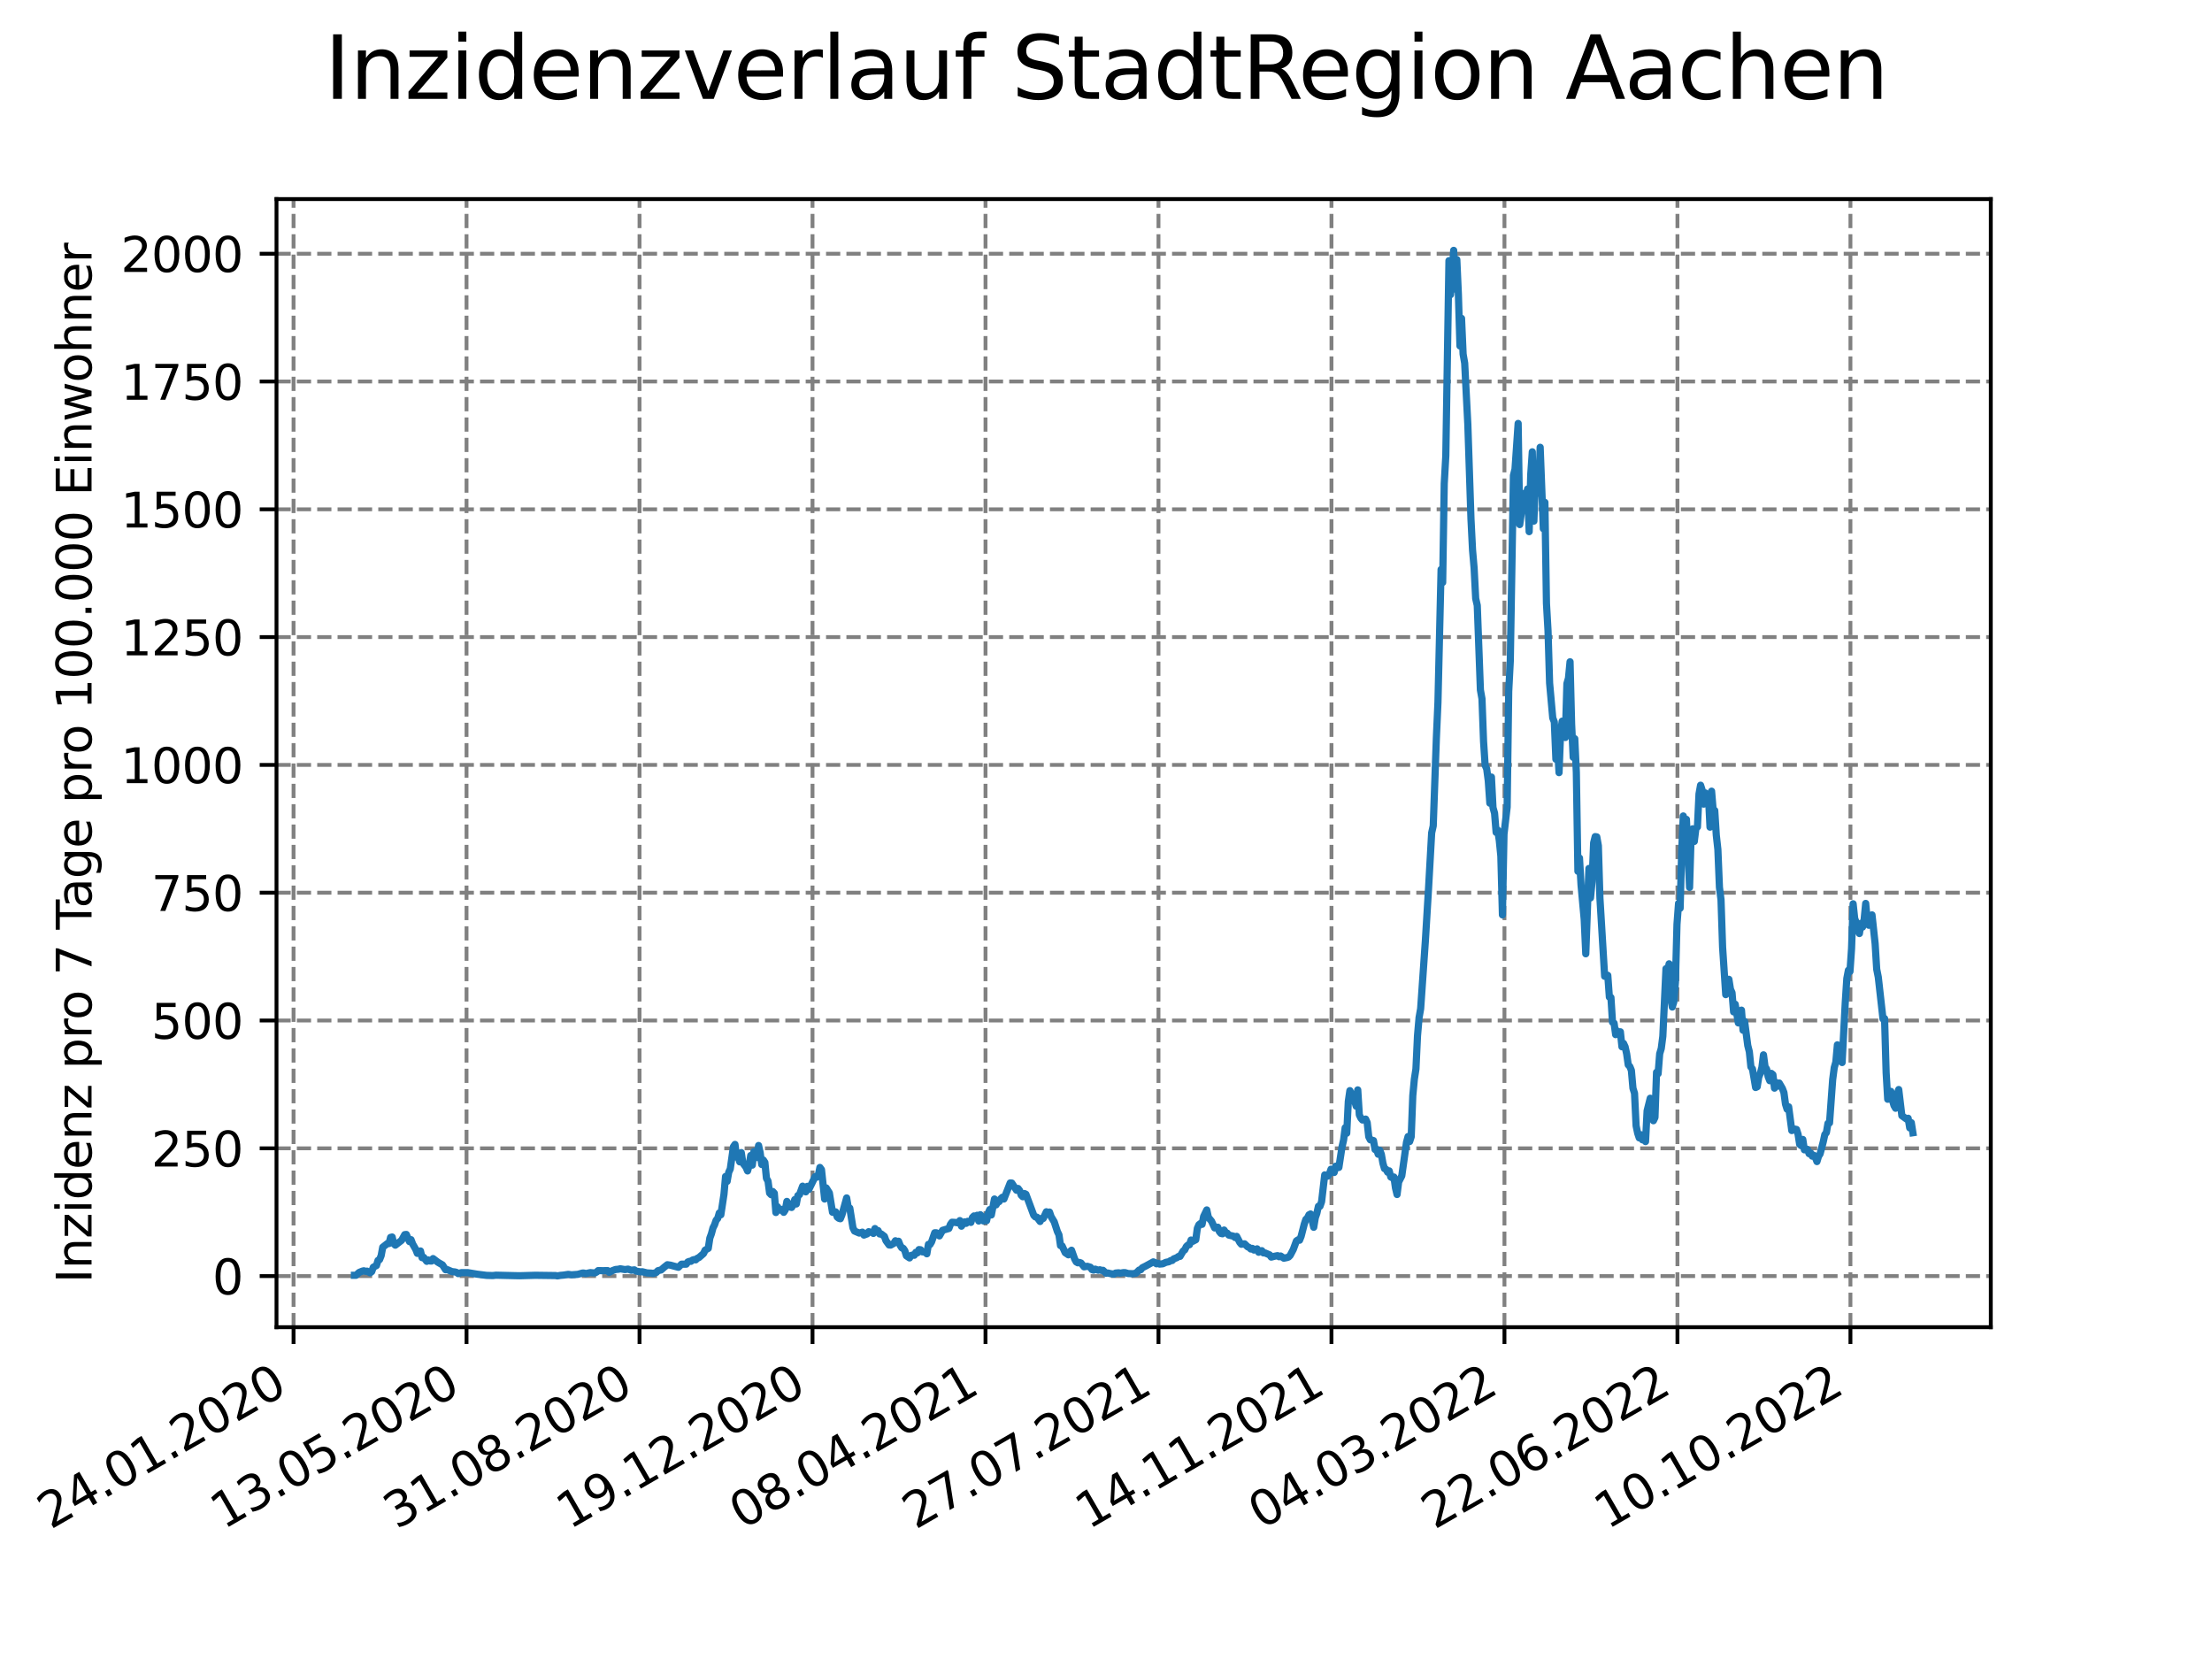 <?xml version="1.0" encoding="utf-8" standalone="no"?>
<!DOCTYPE svg PUBLIC "-//W3C//DTD SVG 1.1//EN"
  "http://www.w3.org/Graphics/SVG/1.1/DTD/svg11.dtd">
<svg xmlns:xlink="http://www.w3.org/1999/xlink" width="460.8pt" height="345.6pt" viewBox="0 0 460.8 345.6" xmlns="http://www.w3.org/2000/svg" version="1.1">
 <defs>
  <style type="text/css">*{stroke-linejoin: round; stroke-linecap: butt}</style>
 </defs>
 <g id="figure_1">
  <g id="patch_1">
   <path d="M 0 345.6 
L 460.8 345.6 
L 460.8 0 
L 0 0 
z
" style="fill: #ffffff"/>
  </g>
  <g id="axes_1">
   <g id="patch_2">
    <path d="M 57.6 276.48 
L 414.72 276.48 
L 414.72 41.472 
L 57.6 41.472 
z
" style="fill: #ffffff"/>
   </g>
   <g id="matplotlib.axis_1">
    <g id="xtick_1">
     <g id="line2d_1">
      <path d="M 61.152 276.48 
L 61.152 41.472 
" clip-path="url(#pf56314cb14)" style="fill: none; stroke-dasharray: 2.96,1.28; stroke-dashoffset: 0; stroke: #808080; stroke-width: 0.8"/>
     </g>
     <g id="line2d_2">
      <defs>
       <path id="ma2fe071183" d="M 0 0 
L 0 3.5 
" style="stroke: #000000; stroke-width: 0.8"/>
      </defs>
      <g>
       <use xlink:href="#ma2fe071183" x="61.152" y="276.48" style="stroke: #000000; stroke-width: 0.8"/>
      </g>
     </g>
     <g id="text_1">
      <!-- 24.01.2020 -->
      <g transform="translate(10.527 318.689) rotate(-30) scale(0.1 -0.1)">
       <defs>
        <path id="DejaVuSans-32" d="M 1228 531 
L 3431 531 
L 3431 0 
L 469 0 
L 469 531 
Q 828 903 1448 1529 
Q 2069 2156 2228 2338 
Q 2531 2678 2651 2914 
Q 2772 3150 2772 3378 
Q 2772 3750 2511 3984 
Q 2250 4219 1831 4219 
Q 1534 4219 1204 4116 
Q 875 4013 500 3803 
L 500 4441 
Q 881 4594 1212 4672 
Q 1544 4750 1819 4750 
Q 2544 4750 2975 4387 
Q 3406 4025 3406 3419 
Q 3406 3131 3298 2873 
Q 3191 2616 2906 2266 
Q 2828 2175 2409 1742 
Q 1991 1309 1228 531 
z
" transform="scale(0.016)"/>
        <path id="DejaVuSans-34" d="M 2419 4116 
L 825 1625 
L 2419 1625 
L 2419 4116 
z
M 2253 4666 
L 3047 4666 
L 3047 1625 
L 3713 1625 
L 3713 1100 
L 3047 1100 
L 3047 0 
L 2419 0 
L 2419 1100 
L 313 1100 
L 313 1709 
L 2253 4666 
z
" transform="scale(0.016)"/>
        <path id="DejaVuSans-2e" d="M 684 794 
L 1344 794 
L 1344 0 
L 684 0 
L 684 794 
z
" transform="scale(0.016)"/>
        <path id="DejaVuSans-30" d="M 2034 4250 
Q 1547 4250 1301 3770 
Q 1056 3291 1056 2328 
Q 1056 1369 1301 889 
Q 1547 409 2034 409 
Q 2525 409 2770 889 
Q 3016 1369 3016 2328 
Q 3016 3291 2770 3770 
Q 2525 4250 2034 4250 
z
M 2034 4750 
Q 2819 4750 3233 4129 
Q 3647 3509 3647 2328 
Q 3647 1150 3233 529 
Q 2819 -91 2034 -91 
Q 1250 -91 836 529 
Q 422 1150 422 2328 
Q 422 3509 836 4129 
Q 1250 4750 2034 4750 
z
" transform="scale(0.016)"/>
        <path id="DejaVuSans-31" d="M 794 531 
L 1825 531 
L 1825 4091 
L 703 3866 
L 703 4441 
L 1819 4666 
L 2450 4666 
L 2450 531 
L 3481 531 
L 3481 0 
L 794 0 
L 794 531 
z
" transform="scale(0.016)"/>
       </defs>
       <use xlink:href="#DejaVuSans-32"/>
       <use xlink:href="#DejaVuSans-34" x="63.623"/>
       <use xlink:href="#DejaVuSans-2e" x="127.246"/>
       <use xlink:href="#DejaVuSans-30" x="159.033"/>
       <use xlink:href="#DejaVuSans-31" x="222.656"/>
       <use xlink:href="#DejaVuSans-2e" x="286.279"/>
       <use xlink:href="#DejaVuSans-32" x="318.066"/>
       <use xlink:href="#DejaVuSans-30" x="381.689"/>
       <use xlink:href="#DejaVuSans-32" x="445.312"/>
       <use xlink:href="#DejaVuSans-30" x="508.936"/>
      </g>
     </g>
    </g>
    <g id="xtick_2">
     <g id="line2d_3">
      <path d="M 97.188 276.48 
L 97.188 41.472 
" clip-path="url(#pf56314cb14)" style="fill: none; stroke-dasharray: 2.96,1.28; stroke-dashoffset: 0; stroke: #808080; stroke-width: 0.8"/>
     </g>
     <g id="line2d_4">
      <g>
       <use xlink:href="#ma2fe071183" x="97.188" y="276.48" style="stroke: #000000; stroke-width: 0.8"/>
      </g>
     </g>
     <g id="text_2">
      <!-- 13.05.2020 -->
      <g transform="translate(46.563 318.689) rotate(-30) scale(0.1 -0.1)">
       <defs>
        <path id="DejaVuSans-33" d="M 2597 2516 
Q 3050 2419 3304 2112 
Q 3559 1806 3559 1356 
Q 3559 666 3084 287 
Q 2609 -91 1734 -91 
Q 1441 -91 1130 -33 
Q 819 25 488 141 
L 488 750 
Q 750 597 1062 519 
Q 1375 441 1716 441 
Q 2309 441 2620 675 
Q 2931 909 2931 1356 
Q 2931 1769 2642 2001 
Q 2353 2234 1838 2234 
L 1294 2234 
L 1294 2753 
L 1863 2753 
Q 2328 2753 2575 2939 
Q 2822 3125 2822 3475 
Q 2822 3834 2567 4026 
Q 2313 4219 1838 4219 
Q 1578 4219 1281 4162 
Q 984 4106 628 3988 
L 628 4550 
Q 988 4650 1302 4700 
Q 1616 4750 1894 4750 
Q 2613 4750 3031 4423 
Q 3450 4097 3450 3541 
Q 3450 3153 3228 2886 
Q 3006 2619 2597 2516 
z
" transform="scale(0.016)"/>
        <path id="DejaVuSans-35" d="M 691 4666 
L 3169 4666 
L 3169 4134 
L 1269 4134 
L 1269 2991 
Q 1406 3038 1543 3061 
Q 1681 3084 1819 3084 
Q 2600 3084 3056 2656 
Q 3513 2228 3513 1497 
Q 3513 744 3044 326 
Q 2575 -91 1722 -91 
Q 1428 -91 1123 -41 
Q 819 9 494 109 
L 494 744 
Q 775 591 1075 516 
Q 1375 441 1709 441 
Q 2250 441 2565 725 
Q 2881 1009 2881 1497 
Q 2881 1984 2565 2268 
Q 2250 2553 1709 2553 
Q 1456 2553 1204 2497 
Q 953 2441 691 2322 
L 691 4666 
z
" transform="scale(0.016)"/>
       </defs>
       <use xlink:href="#DejaVuSans-31"/>
       <use xlink:href="#DejaVuSans-33" x="63.623"/>
       <use xlink:href="#DejaVuSans-2e" x="127.246"/>
       <use xlink:href="#DejaVuSans-30" x="159.033"/>
       <use xlink:href="#DejaVuSans-35" x="222.656"/>
       <use xlink:href="#DejaVuSans-2e" x="286.279"/>
       <use xlink:href="#DejaVuSans-32" x="318.066"/>
       <use xlink:href="#DejaVuSans-30" x="381.689"/>
       <use xlink:href="#DejaVuSans-32" x="445.312"/>
       <use xlink:href="#DejaVuSans-30" x="508.936"/>
      </g>
     </g>
    </g>
    <g id="xtick_3">
     <g id="line2d_5">
      <path d="M 133.224 276.48 
L 133.224 41.472 
" clip-path="url(#pf56314cb14)" style="fill: none; stroke-dasharray: 2.96,1.28; stroke-dashoffset: 0; stroke: #808080; stroke-width: 0.8"/>
     </g>
     <g id="line2d_6">
      <g>
       <use xlink:href="#ma2fe071183" x="133.224" y="276.48" style="stroke: #000000; stroke-width: 0.8"/>
      </g>
     </g>
     <g id="text_3">
      <!-- 31.08.2020 -->
      <g transform="translate(82.599 318.689) rotate(-30) scale(0.1 -0.1)">
       <defs>
        <path id="DejaVuSans-38" d="M 2034 2216 
Q 1584 2216 1326 1975 
Q 1069 1734 1069 1313 
Q 1069 891 1326 650 
Q 1584 409 2034 409 
Q 2484 409 2743 651 
Q 3003 894 3003 1313 
Q 3003 1734 2745 1975 
Q 2488 2216 2034 2216 
z
M 1403 2484 
Q 997 2584 770 2862 
Q 544 3141 544 3541 
Q 544 4100 942 4425 
Q 1341 4750 2034 4750 
Q 2731 4750 3128 4425 
Q 3525 4100 3525 3541 
Q 3525 3141 3298 2862 
Q 3072 2584 2669 2484 
Q 3125 2378 3379 2068 
Q 3634 1759 3634 1313 
Q 3634 634 3220 271 
Q 2806 -91 2034 -91 
Q 1263 -91 848 271 
Q 434 634 434 1313 
Q 434 1759 690 2068 
Q 947 2378 1403 2484 
z
M 1172 3481 
Q 1172 3119 1398 2916 
Q 1625 2713 2034 2713 
Q 2441 2713 2670 2916 
Q 2900 3119 2900 3481 
Q 2900 3844 2670 4047 
Q 2441 4250 2034 4250 
Q 1625 4250 1398 4047 
Q 1172 3844 1172 3481 
z
" transform="scale(0.016)"/>
       </defs>
       <use xlink:href="#DejaVuSans-33"/>
       <use xlink:href="#DejaVuSans-31" x="63.623"/>
       <use xlink:href="#DejaVuSans-2e" x="127.246"/>
       <use xlink:href="#DejaVuSans-30" x="159.033"/>
       <use xlink:href="#DejaVuSans-38" x="222.656"/>
       <use xlink:href="#DejaVuSans-2e" x="286.279"/>
       <use xlink:href="#DejaVuSans-32" x="318.066"/>
       <use xlink:href="#DejaVuSans-30" x="381.689"/>
       <use xlink:href="#DejaVuSans-32" x="445.312"/>
       <use xlink:href="#DejaVuSans-30" x="508.936"/>
      </g>
     </g>
    </g>
    <g id="xtick_4">
     <g id="line2d_7">
      <path d="M 169.261 276.48 
L 169.261 41.472 
" clip-path="url(#pf56314cb14)" style="fill: none; stroke-dasharray: 2.96,1.28; stroke-dashoffset: 0; stroke: #808080; stroke-width: 0.8"/>
     </g>
     <g id="line2d_8">
      <g>
       <use xlink:href="#ma2fe071183" x="169.261" y="276.48" style="stroke: #000000; stroke-width: 0.8"/>
      </g>
     </g>
     <g id="text_4">
      <!-- 19.12.2020 -->
      <g transform="translate(118.636 318.689) rotate(-30) scale(0.1 -0.1)">
       <defs>
        <path id="DejaVuSans-39" d="M 703 97 
L 703 672 
Q 941 559 1184 500 
Q 1428 441 1663 441 
Q 2288 441 2617 861 
Q 2947 1281 2994 2138 
Q 2813 1869 2534 1725 
Q 2256 1581 1919 1581 
Q 1219 1581 811 2004 
Q 403 2428 403 3163 
Q 403 3881 828 4315 
Q 1253 4750 1959 4750 
Q 2769 4750 3195 4129 
Q 3622 3509 3622 2328 
Q 3622 1225 3098 567 
Q 2575 -91 1691 -91 
Q 1453 -91 1209 -44 
Q 966 3 703 97 
z
M 1959 2075 
Q 2384 2075 2632 2365 
Q 2881 2656 2881 3163 
Q 2881 3666 2632 3958 
Q 2384 4250 1959 4250 
Q 1534 4250 1286 3958 
Q 1038 3666 1038 3163 
Q 1038 2656 1286 2365 
Q 1534 2075 1959 2075 
z
" transform="scale(0.016)"/>
       </defs>
       <use xlink:href="#DejaVuSans-31"/>
       <use xlink:href="#DejaVuSans-39" x="63.623"/>
       <use xlink:href="#DejaVuSans-2e" x="127.246"/>
       <use xlink:href="#DejaVuSans-31" x="159.033"/>
       <use xlink:href="#DejaVuSans-32" x="222.656"/>
       <use xlink:href="#DejaVuSans-2e" x="286.279"/>
       <use xlink:href="#DejaVuSans-32" x="318.066"/>
       <use xlink:href="#DejaVuSans-30" x="381.689"/>
       <use xlink:href="#DejaVuSans-32" x="445.312"/>
       <use xlink:href="#DejaVuSans-30" x="508.936"/>
      </g>
     </g>
    </g>
    <g id="xtick_5">
     <g id="line2d_9">
      <path d="M 205.297 276.48 
L 205.297 41.472 
" clip-path="url(#pf56314cb14)" style="fill: none; stroke-dasharray: 2.96,1.28; stroke-dashoffset: 0; stroke: #808080; stroke-width: 0.8"/>
     </g>
     <g id="line2d_10">
      <g>
       <use xlink:href="#ma2fe071183" x="205.297" y="276.48" style="stroke: #000000; stroke-width: 0.8"/>
      </g>
     </g>
     <g id="text_5">
      <!-- 08.04.2021 -->
      <g transform="translate(154.672 318.689) rotate(-30) scale(0.1 -0.1)">
       <use xlink:href="#DejaVuSans-30"/>
       <use xlink:href="#DejaVuSans-38" x="63.623"/>
       <use xlink:href="#DejaVuSans-2e" x="127.246"/>
       <use xlink:href="#DejaVuSans-30" x="159.033"/>
       <use xlink:href="#DejaVuSans-34" x="222.656"/>
       <use xlink:href="#DejaVuSans-2e" x="286.279"/>
       <use xlink:href="#DejaVuSans-32" x="318.066"/>
       <use xlink:href="#DejaVuSans-30" x="381.689"/>
       <use xlink:href="#DejaVuSans-32" x="445.312"/>
       <use xlink:href="#DejaVuSans-31" x="508.936"/>
      </g>
     </g>
    </g>
    <g id="xtick_6">
     <g id="line2d_11">
      <path d="M 241.333 276.48 
L 241.333 41.472 
" clip-path="url(#pf56314cb14)" style="fill: none; stroke-dasharray: 2.96,1.28; stroke-dashoffset: 0; stroke: #808080; stroke-width: 0.8"/>
     </g>
     <g id="line2d_12">
      <g>
       <use xlink:href="#ma2fe071183" x="241.333" y="276.48" style="stroke: #000000; stroke-width: 0.8"/>
      </g>
     </g>
     <g id="text_6">
      <!-- 27.07.2021 -->
      <g transform="translate(190.708 318.689) rotate(-30) scale(0.1 -0.1)">
       <defs>
        <path id="DejaVuSans-37" d="M 525 4666 
L 3525 4666 
L 3525 4397 
L 1831 0 
L 1172 0 
L 2766 4134 
L 525 4134 
L 525 4666 
z
" transform="scale(0.016)"/>
       </defs>
       <use xlink:href="#DejaVuSans-32"/>
       <use xlink:href="#DejaVuSans-37" x="63.623"/>
       <use xlink:href="#DejaVuSans-2e" x="127.246"/>
       <use xlink:href="#DejaVuSans-30" x="159.033"/>
       <use xlink:href="#DejaVuSans-37" x="222.656"/>
       <use xlink:href="#DejaVuSans-2e" x="286.279"/>
       <use xlink:href="#DejaVuSans-32" x="318.066"/>
       <use xlink:href="#DejaVuSans-30" x="381.689"/>
       <use xlink:href="#DejaVuSans-32" x="445.312"/>
       <use xlink:href="#DejaVuSans-31" x="508.936"/>
      </g>
     </g>
    </g>
    <g id="xtick_7">
     <g id="line2d_13">
      <path d="M 277.37 276.48 
L 277.37 41.472 
" clip-path="url(#pf56314cb14)" style="fill: none; stroke-dasharray: 2.96,1.28; stroke-dashoffset: 0; stroke: #808080; stroke-width: 0.8"/>
     </g>
     <g id="line2d_14">
      <g>
       <use xlink:href="#ma2fe071183" x="277.37" y="276.48" style="stroke: #000000; stroke-width: 0.8"/>
      </g>
     </g>
     <g id="text_7">
      <!-- 14.11.2021 -->
      <g transform="translate(226.745 318.689) rotate(-30) scale(0.1 -0.1)">
       <use xlink:href="#DejaVuSans-31"/>
       <use xlink:href="#DejaVuSans-34" x="63.623"/>
       <use xlink:href="#DejaVuSans-2e" x="127.246"/>
       <use xlink:href="#DejaVuSans-31" x="159.033"/>
       <use xlink:href="#DejaVuSans-31" x="222.656"/>
       <use xlink:href="#DejaVuSans-2e" x="286.279"/>
       <use xlink:href="#DejaVuSans-32" x="318.066"/>
       <use xlink:href="#DejaVuSans-30" x="381.689"/>
       <use xlink:href="#DejaVuSans-32" x="445.312"/>
       <use xlink:href="#DejaVuSans-31" x="508.936"/>
      </g>
     </g>
    </g>
    <g id="xtick_8">
     <g id="line2d_15">
      <path d="M 313.406 276.48 
L 313.406 41.472 
" clip-path="url(#pf56314cb14)" style="fill: none; stroke-dasharray: 2.96,1.28; stroke-dashoffset: 0; stroke: #808080; stroke-width: 0.8"/>
     </g>
     <g id="line2d_16">
      <g>
       <use xlink:href="#ma2fe071183" x="313.406" y="276.48" style="stroke: #000000; stroke-width: 0.8"/>
      </g>
     </g>
     <g id="text_8">
      <!-- 04.03.2022 -->
      <g transform="translate(262.781 318.689) rotate(-30) scale(0.1 -0.1)">
       <use xlink:href="#DejaVuSans-30"/>
       <use xlink:href="#DejaVuSans-34" x="63.623"/>
       <use xlink:href="#DejaVuSans-2e" x="127.246"/>
       <use xlink:href="#DejaVuSans-30" x="159.033"/>
       <use xlink:href="#DejaVuSans-33" x="222.656"/>
       <use xlink:href="#DejaVuSans-2e" x="286.279"/>
       <use xlink:href="#DejaVuSans-32" x="318.066"/>
       <use xlink:href="#DejaVuSans-30" x="381.689"/>
       <use xlink:href="#DejaVuSans-32" x="445.312"/>
       <use xlink:href="#DejaVuSans-32" x="508.936"/>
      </g>
     </g>
    </g>
    <g id="xtick_9">
     <g id="line2d_17">
      <path d="M 349.442 276.48 
L 349.442 41.472 
" clip-path="url(#pf56314cb14)" style="fill: none; stroke-dasharray: 2.96,1.28; stroke-dashoffset: 0; stroke: #808080; stroke-width: 0.8"/>
     </g>
     <g id="line2d_18">
      <g>
       <use xlink:href="#ma2fe071183" x="349.442" y="276.48" style="stroke: #000000; stroke-width: 0.8"/>
      </g>
     </g>
     <g id="text_9">
      <!-- 22.06.2022 -->
      <g transform="translate(298.817 318.689) rotate(-30) scale(0.1 -0.1)">
       <defs>
        <path id="DejaVuSans-36" d="M 2113 2584 
Q 1688 2584 1439 2293 
Q 1191 2003 1191 1497 
Q 1191 994 1439 701 
Q 1688 409 2113 409 
Q 2538 409 2786 701 
Q 3034 994 3034 1497 
Q 3034 2003 2786 2293 
Q 2538 2584 2113 2584 
z
M 3366 4563 
L 3366 3988 
Q 3128 4100 2886 4159 
Q 2644 4219 2406 4219 
Q 1781 4219 1451 3797 
Q 1122 3375 1075 2522 
Q 1259 2794 1537 2939 
Q 1816 3084 2150 3084 
Q 2853 3084 3261 2657 
Q 3669 2231 3669 1497 
Q 3669 778 3244 343 
Q 2819 -91 2113 -91 
Q 1303 -91 875 529 
Q 447 1150 447 2328 
Q 447 3434 972 4092 
Q 1497 4750 2381 4750 
Q 2619 4750 2861 4703 
Q 3103 4656 3366 4563 
z
" transform="scale(0.016)"/>
       </defs>
       <use xlink:href="#DejaVuSans-32"/>
       <use xlink:href="#DejaVuSans-32" x="63.623"/>
       <use xlink:href="#DejaVuSans-2e" x="127.246"/>
       <use xlink:href="#DejaVuSans-30" x="159.033"/>
       <use xlink:href="#DejaVuSans-36" x="222.656"/>
       <use xlink:href="#DejaVuSans-2e" x="286.279"/>
       <use xlink:href="#DejaVuSans-32" x="318.066"/>
       <use xlink:href="#DejaVuSans-30" x="381.689"/>
       <use xlink:href="#DejaVuSans-32" x="445.312"/>
       <use xlink:href="#DejaVuSans-32" x="508.936"/>
      </g>
     </g>
    </g>
    <g id="xtick_10">
     <g id="line2d_19">
      <path d="M 385.479 276.48 
L 385.479 41.472 
" clip-path="url(#pf56314cb14)" style="fill: none; stroke-dasharray: 2.96,1.28; stroke-dashoffset: 0; stroke: #808080; stroke-width: 0.8"/>
     </g>
     <g id="line2d_20">
      <g>
       <use xlink:href="#ma2fe071183" x="385.479" y="276.48" style="stroke: #000000; stroke-width: 0.8"/>
      </g>
     </g>
     <g id="text_10">
      <!-- 10.10.2022 -->
      <g transform="translate(334.853 318.689) rotate(-30) scale(0.1 -0.1)">
       <use xlink:href="#DejaVuSans-31"/>
       <use xlink:href="#DejaVuSans-30" x="63.623"/>
       <use xlink:href="#DejaVuSans-2e" x="127.246"/>
       <use xlink:href="#DejaVuSans-31" x="159.033"/>
       <use xlink:href="#DejaVuSans-30" x="222.656"/>
       <use xlink:href="#DejaVuSans-2e" x="286.279"/>
       <use xlink:href="#DejaVuSans-32" x="318.066"/>
       <use xlink:href="#DejaVuSans-30" x="381.689"/>
       <use xlink:href="#DejaVuSans-32" x="445.312"/>
       <use xlink:href="#DejaVuSans-32" x="508.936"/>
      </g>
     </g>
    </g>
   </g>
   <g id="matplotlib.axis_2">
    <g id="ytick_1">
     <g id="line2d_21">
      <path d="M 57.6 265.836 
L 414.72 265.836 
" clip-path="url(#pf56314cb14)" style="fill: none; stroke-dasharray: 2.96,1.28; stroke-dashoffset: 0; stroke: #808080; stroke-width: 0.8"/>
     </g>
     <g id="line2d_22">
      <defs>
       <path id="m01f7da7e9a" d="M 0 0 
L -3.5 0 
" style="stroke: #000000; stroke-width: 0.8"/>
      </defs>
      <g>
       <use xlink:href="#m01f7da7e9a" x="57.6" y="265.836" style="stroke: #000000; stroke-width: 0.8"/>
      </g>
     </g>
     <g id="text_11">
      <!-- 0 -->
      <g transform="translate(44.237 269.635) scale(0.1 -0.1)">
       <use xlink:href="#DejaVuSans-30"/>
      </g>
     </g>
    </g>
    <g id="ytick_2">
     <g id="line2d_23">
      <path d="M 57.6 239.213 
L 414.72 239.213 
" clip-path="url(#pf56314cb14)" style="fill: none; stroke-dasharray: 2.96,1.28; stroke-dashoffset: 0; stroke: #808080; stroke-width: 0.8"/>
     </g>
     <g id="line2d_24">
      <g>
       <use xlink:href="#m01f7da7e9a" x="57.6" y="239.213" style="stroke: #000000; stroke-width: 0.8"/>
      </g>
     </g>
     <g id="text_12">
      <!-- 250 -->
      <g transform="translate(31.512 243.012) scale(0.1 -0.1)">
       <use xlink:href="#DejaVuSans-32"/>
       <use xlink:href="#DejaVuSans-35" x="63.623"/>
       <use xlink:href="#DejaVuSans-30" x="127.246"/>
      </g>
     </g>
    </g>
    <g id="ytick_3">
     <g id="line2d_25">
      <path d="M 57.6 212.59 
L 414.72 212.59 
" clip-path="url(#pf56314cb14)" style="fill: none; stroke-dasharray: 2.96,1.28; stroke-dashoffset: 0; stroke: #808080; stroke-width: 0.8"/>
     </g>
     <g id="line2d_26">
      <g>
       <use xlink:href="#m01f7da7e9a" x="57.6" y="212.59" style="stroke: #000000; stroke-width: 0.8"/>
      </g>
     </g>
     <g id="text_13">
      <!-- 500 -->
      <g transform="translate(31.512 216.389) scale(0.1 -0.1)">
       <use xlink:href="#DejaVuSans-35"/>
       <use xlink:href="#DejaVuSans-30" x="63.623"/>
       <use xlink:href="#DejaVuSans-30" x="127.246"/>
      </g>
     </g>
    </g>
    <g id="ytick_4">
     <g id="line2d_27">
      <path d="M 57.6 185.967 
L 414.72 185.967 
" clip-path="url(#pf56314cb14)" style="fill: none; stroke-dasharray: 2.96,1.28; stroke-dashoffset: 0; stroke: #808080; stroke-width: 0.8"/>
     </g>
     <g id="line2d_28">
      <g>
       <use xlink:href="#m01f7da7e9a" x="57.6" y="185.967" style="stroke: #000000; stroke-width: 0.8"/>
      </g>
     </g>
     <g id="text_14">
      <!-- 750 -->
      <g transform="translate(31.512 189.766) scale(0.1 -0.1)">
       <use xlink:href="#DejaVuSans-37"/>
       <use xlink:href="#DejaVuSans-35" x="63.623"/>
       <use xlink:href="#DejaVuSans-30" x="127.246"/>
      </g>
     </g>
    </g>
    <g id="ytick_5">
     <g id="line2d_29">
      <path d="M 57.6 159.344 
L 414.72 159.344 
" clip-path="url(#pf56314cb14)" style="fill: none; stroke-dasharray: 2.96,1.28; stroke-dashoffset: 0; stroke: #808080; stroke-width: 0.8"/>
     </g>
     <g id="line2d_30">
      <g>
       <use xlink:href="#m01f7da7e9a" x="57.6" y="159.344" style="stroke: #000000; stroke-width: 0.8"/>
      </g>
     </g>
     <g id="text_15">
      <!-- 1000 -->
      <g transform="translate(25.15 163.143) scale(0.1 -0.1)">
       <use xlink:href="#DejaVuSans-31"/>
       <use xlink:href="#DejaVuSans-30" x="63.623"/>
       <use xlink:href="#DejaVuSans-30" x="127.246"/>
       <use xlink:href="#DejaVuSans-30" x="190.869"/>
      </g>
     </g>
    </g>
    <g id="ytick_6">
     <g id="line2d_31">
      <path d="M 57.6 132.721 
L 414.72 132.721 
" clip-path="url(#pf56314cb14)" style="fill: none; stroke-dasharray: 2.96,1.28; stroke-dashoffset: 0; stroke: #808080; stroke-width: 0.8"/>
     </g>
     <g id="line2d_32">
      <g>
       <use xlink:href="#m01f7da7e9a" x="57.6" y="132.721" style="stroke: #000000; stroke-width: 0.8"/>
      </g>
     </g>
     <g id="text_16">
      <!-- 1250 -->
      <g transform="translate(25.15 136.52) scale(0.1 -0.1)">
       <use xlink:href="#DejaVuSans-31"/>
       <use xlink:href="#DejaVuSans-32" x="63.623"/>
       <use xlink:href="#DejaVuSans-35" x="127.246"/>
       <use xlink:href="#DejaVuSans-30" x="190.869"/>
      </g>
     </g>
    </g>
    <g id="ytick_7">
     <g id="line2d_33">
      <path d="M 57.6 106.098 
L 414.72 106.098 
" clip-path="url(#pf56314cb14)" style="fill: none; stroke-dasharray: 2.96,1.28; stroke-dashoffset: 0; stroke: #808080; stroke-width: 0.8"/>
     </g>
     <g id="line2d_34">
      <g>
       <use xlink:href="#m01f7da7e9a" x="57.6" y="106.098" style="stroke: #000000; stroke-width: 0.8"/>
      </g>
     </g>
     <g id="text_17">
      <!-- 1500 -->
      <g transform="translate(25.15 109.897) scale(0.1 -0.1)">
       <use xlink:href="#DejaVuSans-31"/>
       <use xlink:href="#DejaVuSans-35" x="63.623"/>
       <use xlink:href="#DejaVuSans-30" x="127.246"/>
       <use xlink:href="#DejaVuSans-30" x="190.869"/>
      </g>
     </g>
    </g>
    <g id="ytick_8">
     <g id="line2d_35">
      <path d="M 57.6 79.475 
L 414.72 79.475 
" clip-path="url(#pf56314cb14)" style="fill: none; stroke-dasharray: 2.96,1.28; stroke-dashoffset: 0; stroke: #808080; stroke-width: 0.8"/>
     </g>
     <g id="line2d_36">
      <g>
       <use xlink:href="#m01f7da7e9a" x="57.6" y="79.475" style="stroke: #000000; stroke-width: 0.8"/>
      </g>
     </g>
     <g id="text_18">
      <!-- 1750 -->
      <g transform="translate(25.15 83.274) scale(0.1 -0.1)">
       <use xlink:href="#DejaVuSans-31"/>
       <use xlink:href="#DejaVuSans-37" x="63.623"/>
       <use xlink:href="#DejaVuSans-35" x="127.246"/>
       <use xlink:href="#DejaVuSans-30" x="190.869"/>
      </g>
     </g>
    </g>
    <g id="ytick_9">
     <g id="line2d_37">
      <path d="M 57.6 52.852 
L 414.72 52.852 
" clip-path="url(#pf56314cb14)" style="fill: none; stroke-dasharray: 2.96,1.28; stroke-dashoffset: 0; stroke: #808080; stroke-width: 0.8"/>
     </g>
     <g id="line2d_38">
      <g>
       <use xlink:href="#m01f7da7e9a" x="57.6" y="52.852" style="stroke: #000000; stroke-width: 0.8"/>
      </g>
     </g>
     <g id="text_19">
      <!-- 2000 -->
      <g transform="translate(25.15 56.651) scale(0.1 -0.1)">
       <use xlink:href="#DejaVuSans-32"/>
       <use xlink:href="#DejaVuSans-30" x="63.623"/>
       <use xlink:href="#DejaVuSans-30" x="127.246"/>
       <use xlink:href="#DejaVuSans-30" x="190.869"/>
      </g>
     </g>
    </g>
    <g id="text_20">
     <!-- Inzidenz pro 7 Tage pro 100.000 Einwohner -->
     <g transform="translate(19.07 267.301) rotate(-90) scale(0.1 -0.1)">
      <defs>
       <path id="DejaVuSans-49" d="M 628 4666 
L 1259 4666 
L 1259 0 
L 628 0 
L 628 4666 
z
" transform="scale(0.016)"/>
       <path id="DejaVuSans-6e" d="M 3513 2113 
L 3513 0 
L 2938 0 
L 2938 2094 
Q 2938 2591 2744 2837 
Q 2550 3084 2163 3084 
Q 1697 3084 1428 2787 
Q 1159 2491 1159 1978 
L 1159 0 
L 581 0 
L 581 3500 
L 1159 3500 
L 1159 2956 
Q 1366 3272 1645 3428 
Q 1925 3584 2291 3584 
Q 2894 3584 3203 3211 
Q 3513 2838 3513 2113 
z
" transform="scale(0.016)"/>
       <path id="DejaVuSans-7a" d="M 353 3500 
L 3084 3500 
L 3084 2975 
L 922 459 
L 3084 459 
L 3084 0 
L 275 0 
L 275 525 
L 2438 3041 
L 353 3041 
L 353 3500 
z
" transform="scale(0.016)"/>
       <path id="DejaVuSans-69" d="M 603 3500 
L 1178 3500 
L 1178 0 
L 603 0 
L 603 3500 
z
M 603 4863 
L 1178 4863 
L 1178 4134 
L 603 4134 
L 603 4863 
z
" transform="scale(0.016)"/>
       <path id="DejaVuSans-64" d="M 2906 2969 
L 2906 4863 
L 3481 4863 
L 3481 0 
L 2906 0 
L 2906 525 
Q 2725 213 2448 61 
Q 2172 -91 1784 -91 
Q 1150 -91 751 415 
Q 353 922 353 1747 
Q 353 2572 751 3078 
Q 1150 3584 1784 3584 
Q 2172 3584 2448 3432 
Q 2725 3281 2906 2969 
z
M 947 1747 
Q 947 1113 1208 752 
Q 1469 391 1925 391 
Q 2381 391 2643 752 
Q 2906 1113 2906 1747 
Q 2906 2381 2643 2742 
Q 2381 3103 1925 3103 
Q 1469 3103 1208 2742 
Q 947 2381 947 1747 
z
" transform="scale(0.016)"/>
       <path id="DejaVuSans-65" d="M 3597 1894 
L 3597 1613 
L 953 1613 
Q 991 1019 1311 708 
Q 1631 397 2203 397 
Q 2534 397 2845 478 
Q 3156 559 3463 722 
L 3463 178 
Q 3153 47 2828 -22 
Q 2503 -91 2169 -91 
Q 1331 -91 842 396 
Q 353 884 353 1716 
Q 353 2575 817 3079 
Q 1281 3584 2069 3584 
Q 2775 3584 3186 3129 
Q 3597 2675 3597 1894 
z
M 3022 2063 
Q 3016 2534 2758 2815 
Q 2500 3097 2075 3097 
Q 1594 3097 1305 2825 
Q 1016 2553 972 2059 
L 3022 2063 
z
" transform="scale(0.016)"/>
       <path id="DejaVuSans-20" transform="scale(0.016)"/>
       <path id="DejaVuSans-70" d="M 1159 525 
L 1159 -1331 
L 581 -1331 
L 581 3500 
L 1159 3500 
L 1159 2969 
Q 1341 3281 1617 3432 
Q 1894 3584 2278 3584 
Q 2916 3584 3314 3078 
Q 3713 2572 3713 1747 
Q 3713 922 3314 415 
Q 2916 -91 2278 -91 
Q 1894 -91 1617 61 
Q 1341 213 1159 525 
z
M 3116 1747 
Q 3116 2381 2855 2742 
Q 2594 3103 2138 3103 
Q 1681 3103 1420 2742 
Q 1159 2381 1159 1747 
Q 1159 1113 1420 752 
Q 1681 391 2138 391 
Q 2594 391 2855 752 
Q 3116 1113 3116 1747 
z
" transform="scale(0.016)"/>
       <path id="DejaVuSans-72" d="M 2631 2963 
Q 2534 3019 2420 3045 
Q 2306 3072 2169 3072 
Q 1681 3072 1420 2755 
Q 1159 2438 1159 1844 
L 1159 0 
L 581 0 
L 581 3500 
L 1159 3500 
L 1159 2956 
Q 1341 3275 1631 3429 
Q 1922 3584 2338 3584 
Q 2397 3584 2469 3576 
Q 2541 3569 2628 3553 
L 2631 2963 
z
" transform="scale(0.016)"/>
       <path id="DejaVuSans-6f" d="M 1959 3097 
Q 1497 3097 1228 2736 
Q 959 2375 959 1747 
Q 959 1119 1226 758 
Q 1494 397 1959 397 
Q 2419 397 2687 759 
Q 2956 1122 2956 1747 
Q 2956 2369 2687 2733 
Q 2419 3097 1959 3097 
z
M 1959 3584 
Q 2709 3584 3137 3096 
Q 3566 2609 3566 1747 
Q 3566 888 3137 398 
Q 2709 -91 1959 -91 
Q 1206 -91 779 398 
Q 353 888 353 1747 
Q 353 2609 779 3096 
Q 1206 3584 1959 3584 
z
" transform="scale(0.016)"/>
       <path id="DejaVuSans-54" d="M -19 4666 
L 3928 4666 
L 3928 4134 
L 2272 4134 
L 2272 0 
L 1638 0 
L 1638 4134 
L -19 4134 
L -19 4666 
z
" transform="scale(0.016)"/>
       <path id="DejaVuSans-61" d="M 2194 1759 
Q 1497 1759 1228 1600 
Q 959 1441 959 1056 
Q 959 750 1161 570 
Q 1363 391 1709 391 
Q 2188 391 2477 730 
Q 2766 1069 2766 1631 
L 2766 1759 
L 2194 1759 
z
M 3341 1997 
L 3341 0 
L 2766 0 
L 2766 531 
Q 2569 213 2275 61 
Q 1981 -91 1556 -91 
Q 1019 -91 701 211 
Q 384 513 384 1019 
Q 384 1609 779 1909 
Q 1175 2209 1959 2209 
L 2766 2209 
L 2766 2266 
Q 2766 2663 2505 2880 
Q 2244 3097 1772 3097 
Q 1472 3097 1187 3025 
Q 903 2953 641 2809 
L 641 3341 
Q 956 3463 1253 3523 
Q 1550 3584 1831 3584 
Q 2591 3584 2966 3190 
Q 3341 2797 3341 1997 
z
" transform="scale(0.016)"/>
       <path id="DejaVuSans-67" d="M 2906 1791 
Q 2906 2416 2648 2759 
Q 2391 3103 1925 3103 
Q 1463 3103 1205 2759 
Q 947 2416 947 1791 
Q 947 1169 1205 825 
Q 1463 481 1925 481 
Q 2391 481 2648 825 
Q 2906 1169 2906 1791 
z
M 3481 434 
Q 3481 -459 3084 -895 
Q 2688 -1331 1869 -1331 
Q 1566 -1331 1297 -1286 
Q 1028 -1241 775 -1147 
L 775 -588 
Q 1028 -725 1275 -790 
Q 1522 -856 1778 -856 
Q 2344 -856 2625 -561 
Q 2906 -266 2906 331 
L 2906 616 
Q 2728 306 2450 153 
Q 2172 0 1784 0 
Q 1141 0 747 490 
Q 353 981 353 1791 
Q 353 2603 747 3093 
Q 1141 3584 1784 3584 
Q 2172 3584 2450 3431 
Q 2728 3278 2906 2969 
L 2906 3500 
L 3481 3500 
L 3481 434 
z
" transform="scale(0.016)"/>
       <path id="DejaVuSans-45" d="M 628 4666 
L 3578 4666 
L 3578 4134 
L 1259 4134 
L 1259 2753 
L 3481 2753 
L 3481 2222 
L 1259 2222 
L 1259 531 
L 3634 531 
L 3634 0 
L 628 0 
L 628 4666 
z
" transform="scale(0.016)"/>
       <path id="DejaVuSans-77" d="M 269 3500 
L 844 3500 
L 1563 769 
L 2278 3500 
L 2956 3500 
L 3675 769 
L 4391 3500 
L 4966 3500 
L 4050 0 
L 3372 0 
L 2619 2869 
L 1863 0 
L 1184 0 
L 269 3500 
z
" transform="scale(0.016)"/>
       <path id="DejaVuSans-68" d="M 3513 2113 
L 3513 0 
L 2938 0 
L 2938 2094 
Q 2938 2591 2744 2837 
Q 2550 3084 2163 3084 
Q 1697 3084 1428 2787 
Q 1159 2491 1159 1978 
L 1159 0 
L 581 0 
L 581 4863 
L 1159 4863 
L 1159 2956 
Q 1366 3272 1645 3428 
Q 1925 3584 2291 3584 
Q 2894 3584 3203 3211 
Q 3513 2838 3513 2113 
z
" transform="scale(0.016)"/>
      </defs>
      <use xlink:href="#DejaVuSans-49"/>
      <use xlink:href="#DejaVuSans-6e" x="29.492"/>
      <use xlink:href="#DejaVuSans-7a" x="92.871"/>
      <use xlink:href="#DejaVuSans-69" x="145.361"/>
      <use xlink:href="#DejaVuSans-64" x="173.145"/>
      <use xlink:href="#DejaVuSans-65" x="236.621"/>
      <use xlink:href="#DejaVuSans-6e" x="298.145"/>
      <use xlink:href="#DejaVuSans-7a" x="361.523"/>
      <use xlink:href="#DejaVuSans-20" x="414.014"/>
      <use xlink:href="#DejaVuSans-70" x="445.801"/>
      <use xlink:href="#DejaVuSans-72" x="509.277"/>
      <use xlink:href="#DejaVuSans-6f" x="548.141"/>
      <use xlink:href="#DejaVuSans-20" x="609.322"/>
      <use xlink:href="#DejaVuSans-37" x="641.109"/>
      <use xlink:href="#DejaVuSans-20" x="704.732"/>
      <use xlink:href="#DejaVuSans-54" x="736.52"/>
      <use xlink:href="#DejaVuSans-61" x="781.104"/>
      <use xlink:href="#DejaVuSans-67" x="842.383"/>
      <use xlink:href="#DejaVuSans-65" x="905.859"/>
      <use xlink:href="#DejaVuSans-20" x="967.383"/>
      <use xlink:href="#DejaVuSans-70" x="999.17"/>
      <use xlink:href="#DejaVuSans-72" x="1062.646"/>
      <use xlink:href="#DejaVuSans-6f" x="1101.51"/>
      <use xlink:href="#DejaVuSans-20" x="1162.691"/>
      <use xlink:href="#DejaVuSans-31" x="1194.479"/>
      <use xlink:href="#DejaVuSans-30" x="1258.102"/>
      <use xlink:href="#DejaVuSans-30" x="1321.725"/>
      <use xlink:href="#DejaVuSans-2e" x="1385.348"/>
      <use xlink:href="#DejaVuSans-30" x="1417.135"/>
      <use xlink:href="#DejaVuSans-30" x="1480.758"/>
      <use xlink:href="#DejaVuSans-30" x="1544.381"/>
      <use xlink:href="#DejaVuSans-20" x="1608.004"/>
      <use xlink:href="#DejaVuSans-45" x="1639.791"/>
      <use xlink:href="#DejaVuSans-69" x="1702.975"/>
      <use xlink:href="#DejaVuSans-6e" x="1730.758"/>
      <use xlink:href="#DejaVuSans-77" x="1794.137"/>
      <use xlink:href="#DejaVuSans-6f" x="1875.924"/>
      <use xlink:href="#DejaVuSans-68" x="1937.105"/>
      <use xlink:href="#DejaVuSans-6e" x="2000.484"/>
      <use xlink:href="#DejaVuSans-65" x="2063.863"/>
      <use xlink:href="#DejaVuSans-72" x="2125.387"/>
     </g>
    </g>
   </g>
   <g id="line2d_39">
    <path d="M 73.833 265.664 
L 74.16 265.664 
L 74.816 265.071 
L 75.471 264.804 
L 75.798 264.727 
L 76.126 264.842 
L 76.454 264.804 
L 77.109 265.148 
L 77.436 264.899 
L 77.764 263.982 
L 78.419 263.637 
L 78.747 262.567 
L 79.074 262.395 
L 79.402 261.573 
L 79.73 259.814 
L 80.712 259.049 
L 81.04 259.049 
L 81.368 257.768 
L 81.695 257.692 
L 82.023 259.087 
L 82.35 259.393 
L 83.661 258.38 
L 84.316 257.195 
L 84.644 257.156 
L 85.299 258.648 
L 85.626 258.246 
L 85.954 259.126 
L 86.609 260.273 
L 86.937 261.095 
L 87.264 260.732 
L 87.592 260.598 
L 87.92 261.993 
L 88.247 261.917 
L 88.902 262.758 
L 89.23 262.471 
L 89.558 262.682 
L 89.885 262.701 
L 90.213 262.185 
L 91.196 262.93 
L 92.178 263.504 
L 92.834 264.517 
L 93.161 264.479 
L 94.144 264.899 
L 94.799 264.976 
L 95.127 265.071 
L 95.455 265.32 
L 96.11 265.11 
L 97.42 265.11 
L 99.386 265.435 
L 101.351 265.683 
L 102.662 265.721 
L 103.317 265.645 
L 107.248 265.74 
L 108.231 265.76 
L 111.507 265.664 
L 115.766 265.721 
L 116.094 265.798 
L 116.749 265.683 
L 117.404 265.626 
L 118.387 265.473 
L 119.042 265.568 
L 120.352 265.473 
L 121.335 265.205 
L 121.663 265.205 
L 121.99 265.32 
L 122.973 265.11 
L 123.628 265.167 
L 123.956 265.167 
L 124.284 264.995 
L 124.611 264.689 
L 125.594 264.708 
L 126.577 264.689 
L 126.904 265.052 
L 127.56 264.708 
L 128.215 264.46 
L 128.87 264.402 
L 129.198 264.307 
L 130.18 264.479 
L 130.836 264.383 
L 131.491 264.613 
L 132.146 264.536 
L 132.474 264.785 
L 133.456 264.957 
L 133.784 264.918 
L 134.767 265.167 
L 135.75 265.224 
L 136.077 265.282 
L 136.732 265.071 
L 137.06 264.708 
L 137.715 264.555 
L 138.371 263.982 
L 139.026 263.465 
L 139.681 263.561 
L 140.664 263.829 
L 141.319 264.001 
L 141.974 263.351 
L 142.957 263.351 
L 143.285 262.892 
L 143.612 262.758 
L 143.94 262.758 
L 144.267 262.49 
L 144.595 262.395 
L 144.923 262.452 
L 145.25 262.127 
L 145.578 261.993 
L 146.561 261.133 
L 146.888 260.426 
L 147.543 260.062 
L 147.871 257.921 
L 148.199 257.023 
L 148.526 255.799 
L 148.854 255.149 
L 149.181 254.193 
L 149.509 253.83 
L 149.837 252.683 
L 150.164 253.065 
L 150.819 248.764 
L 151.147 245.074 
L 151.475 246.106 
L 151.802 244.214 
L 152.13 243.506 
L 152.785 238.88 
L 153.113 238.402 
L 153.44 241.059 
L 153.768 240.887 
L 154.095 242.034 
L 154.423 240.103 
L 154.751 242.283 
L 155.406 243.162 
L 155.733 243.927 
L 156.061 242.761 
L 156.389 240.715 
L 156.716 242.722 
L 157.044 239.893 
L 157.699 241.136 
L 158.027 238.631 
L 158.354 240.122 
L 158.682 242.589 
L 159.01 241.652 
L 159.337 242.149 
L 159.665 245.475 
L 159.992 246.03 
L 160.32 248.534 
L 160.648 248.878 
L 160.975 248.209 
L 161.303 248.573 
L 161.63 252.587 
L 161.958 251.383 
L 162.286 251.899 
L 162.613 252.109 
L 162.941 251.937 
L 163.268 252.549 
L 163.596 252.033 
L 163.924 250.274 
L 164.579 251.44 
L 164.906 251.536 
L 165.234 250.981 
L 165.562 249.892 
L 165.889 250.809 
L 166.217 249.05 
L 166.544 248.878 
L 167.2 247.1 
L 167.855 248.286 
L 168.182 247.139 
L 168.51 247.77 
L 169.82 245.093 
L 170.148 245.227 
L 170.476 244.806 
L 170.803 243.2 
L 171.131 243.659 
L 171.786 249.777 
L 172.114 247.464 
L 172.769 248.496 
L 173.424 252.53 
L 173.752 252.568 
L 174.079 252.453 
L 174.407 253.524 
L 174.734 253.792 
L 175.062 253.887 
L 175.39 253.084 
L 176.372 249.548 
L 176.7 251.517 
L 177.028 251.67 
L 177.683 255.761 
L 178.01 256.449 
L 178.993 256.87 
L 179.648 256.679 
L 179.976 257.29 
L 180.631 257.042 
L 180.959 256.583 
L 181.287 256.698 
L 181.614 256.659 
L 181.942 256.946 
L 182.269 255.933 
L 182.597 256.583 
L 182.925 256.354 
L 183.252 257.061 
L 183.58 257.061 
L 184.235 257.558 
L 184.563 258.457 
L 185.218 259.355 
L 185.545 259.374 
L 186.201 259.011 
L 186.528 258.476 
L 186.856 258.667 
L 187.183 258.571 
L 187.511 259.412 
L 187.839 259.929 
L 188.166 260.062 
L 188.494 260.54 
L 188.821 261.611 
L 189.477 262.051 
L 189.804 261.535 
L 190.132 261.439 
L 190.459 261.496 
L 190.787 260.884 
L 191.115 260.999 
L 191.442 260.311 
L 191.77 260.349 
L 192.097 260.77 
L 192.753 260.846 
L 193.08 261.19 
L 193.408 259.221 
L 193.735 259.259 
L 194.063 258.705 
L 194.718 256.812 
L 195.046 256.812 
L 195.373 256.984 
L 195.701 257.462 
L 196.356 256.296 
L 197.667 255.914 
L 197.994 255.054 
L 198.322 254.614 
L 198.977 254.652 
L 199.632 254.748 
L 199.96 254.27 
L 200.287 255.436 
L 200.943 254.537 
L 201.27 254.843 
L 201.598 254.423 
L 201.925 254.48 
L 202.253 254.652 
L 202.581 253.62 
L 202.908 253.295 
L 203.236 253.409 
L 203.564 253.161 
L 203.891 254.365 
L 204.219 253.046 
L 204.546 253.39 
L 204.874 254.346 
L 205.202 254.193 
L 205.529 254.289 
L 205.857 252.74 
L 206.184 251.976 
L 206.512 253.103 
L 207.167 249.777 
L 207.495 251 
L 207.822 250.465 
L 208.15 250.312 
L 208.478 249.72 
L 208.805 249.414 
L 209.133 249.777 
L 210.443 246.431 
L 210.771 246.45 
L 211.754 247.942 
L 212.081 247.578 
L 212.409 247.999 
L 212.736 248.974 
L 213.064 249.299 
L 213.392 248.63 
L 213.719 248.783 
L 215.357 253.18 
L 215.685 253.505 
L 216.012 253.562 
L 216.668 254.461 
L 216.995 253.811 
L 217.323 253.83 
L 217.978 252.434 
L 218.306 252.702 
L 218.633 252.492 
L 218.961 253.448 
L 219.616 254.537 
L 220.271 256.545 
L 220.599 257.233 
L 220.926 259.489 
L 221.254 259.546 
L 221.909 260.961 
L 222.564 261.401 
L 222.892 260.732 
L 223.22 260.445 
L 223.875 262.28 
L 224.202 262.873 
L 224.53 263.064 
L 224.858 262.987 
L 225.185 263.102 
L 225.841 263.905 
L 226.496 263.79 
L 227.151 263.982 
L 227.479 264.479 
L 227.806 264.593 
L 228.134 264.383 
L 228.789 264.613 
L 229.117 264.517 
L 229.444 264.651 
L 229.772 264.632 
L 230.427 265.243 
L 230.755 265.186 
L 231.41 265.339 
L 232.065 265.415 
L 232.393 265.205 
L 233.048 265.148 
L 233.375 265.224 
L 234.031 265.11 
L 234.358 265.11 
L 235.013 265.301 
L 235.996 265.339 
L 236.651 265.224 
L 237.307 264.574 
L 237.634 264.517 
L 237.962 264.096 
L 238.617 263.771 
L 240.255 262.873 
L 240.583 263.007 
L 240.91 263.274 
L 241.238 263.179 
L 241.565 263.332 
L 242.221 263.274 
L 242.876 262.968 
L 243.531 262.835 
L 243.859 262.605 
L 244.186 262.586 
L 244.514 262.242 
L 245.169 261.993 
L 245.497 261.745 
L 245.824 261.726 
L 246.479 260.598 
L 246.807 260.368 
L 247.135 259.68 
L 247.462 259.374 
L 247.79 259.298 
L 248.118 258.323 
L 248.445 258.609 
L 249.1 258.265 
L 249.428 255.876 
L 249.756 255.13 
L 250.083 254.881 
L 250.411 255.054 
L 250.738 253.409 
L 251.394 252.052 
L 251.721 253.601 
L 252.376 254.384 
L 253.032 255.799 
L 253.687 255.646 
L 254.014 256.564 
L 254.342 256.946 
L 254.67 257.023 
L 254.997 256.239 
L 255.325 256.755 
L 255.652 256.889 
L 255.98 257.29 
L 256.963 257.52 
L 257.29 257.806 
L 257.618 257.558 
L 258.273 258.82 
L 258.601 259.202 
L 259.256 259.107 
L 259.911 259.737 
L 260.239 259.871 
L 260.566 260.196 
L 260.894 260.062 
L 261.222 260.407 
L 261.877 260.158 
L 262.204 260.865 
L 262.532 260.579 
L 262.86 260.54 
L 263.187 260.999 
L 263.515 260.999 
L 264.498 261.42 
L 264.825 261.879 
L 265.48 261.707 
L 266.136 261.573 
L 266.463 261.802 
L 266.791 261.649 
L 267.446 262.108 
L 268.101 261.974 
L 268.429 261.86 
L 268.756 261.535 
L 269.412 260.292 
L 270.067 258.514 
L 270.395 258.284 
L 270.722 258.361 
L 271.05 257.539 
L 271.705 254.996 
L 272.033 254.021 
L 272.36 253.734 
L 272.688 253.065 
L 273.015 252.893 
L 273.671 255.665 
L 273.998 253.696 
L 274.326 252.74 
L 274.653 251.287 
L 274.981 251.287 
L 275.309 250.331 
L 275.964 244.749 
L 276.291 245.055 
L 276.619 244.997 
L 276.947 244.5 
L 277.274 243.564 
L 277.602 244.003 
L 277.929 244.252 
L 278.257 242.933 
L 278.585 243.258 
L 278.912 243.2 
L 279.567 238.918 
L 279.895 237.484 
L 280.223 234.922 
L 280.55 236.069 
L 280.878 229.455 
L 281.205 227.199 
L 281.533 227.887 
L 281.861 228.174 
L 282.516 230.449 
L 282.843 227.046 
L 283.171 232.246 
L 283.499 232.934 
L 283.826 233.316 
L 284.154 233.278 
L 284.481 233.125 
L 284.809 233.852 
L 285.137 236.815 
L 285.464 237.446 
L 286.119 237.599 
L 286.447 239.472 
L 286.775 239.415 
L 287.102 240.447 
L 287.43 239.625 
L 287.757 240.447 
L 288.085 242.321 
L 288.413 243.449 
L 288.74 243.583 
L 289.068 244.194 
L 289.395 243.908 
L 289.723 245.189 
L 290.051 245.361 
L 290.378 245.189 
L 290.706 247.483 
L 291.033 248.84 
L 291.361 246.24 
L 292.016 244.959 
L 292.999 237.962 
L 293.327 236.758 
L 293.654 237.809 
L 293.982 236.796 
L 294.31 228.25 
L 294.637 224.79 
L 294.965 222.687 
L 295.292 215.766 
L 295.62 211.981 
L 295.948 210.126 
L 296.93 195.979 
L 297.586 185.177 
L 298.241 173.496 
L 298.568 172.043 
L 299.224 153.69 
L 299.551 146.329 
L 300.206 118.627 
L 300.534 121.342 
L 300.862 100.752 
L 301.189 94.94 
L 301.844 54.295 
L 302.172 61.388 
L 302.5 57.545 
L 302.827 52.154 
L 303.155 60.222 
L 303.482 54.066 
L 303.81 61.388 
L 304.138 72.075 
L 304.465 66.321 
L 304.793 73.777 
L 305.12 75.65 
L 305.776 88.421 
L 306.431 108.113 
L 306.758 114.594 
L 307.086 118.36 
L 307.414 124.688 
L 307.741 126.122 
L 308.396 143.729 
L 308.724 145.565 
L 309.052 154.435 
L 309.379 159.406 
L 309.707 160.171 
L 310.034 162.656 
L 310.362 167.321 
L 310.69 161.872 
L 311.017 168.239 
L 311.345 169.405 
L 311.672 173.401 
L 312 172.923 
L 312.328 175.083 
L 312.655 178.333 
L 312.983 190.588 
L 313.31 173.764 
L 313.966 168.124 
L 314.293 144.016 
L 314.621 137.688 
L 315.276 99.032 
L 315.604 97.731 
L 316.259 88.211 
L 316.587 109.279 
L 316.914 106.946 
L 317.242 103.065 
L 317.569 102.76 
L 317.897 103.696 
L 318.225 101.861 
L 318.552 110.751 
L 318.88 98.879 
L 319.207 94.118 
L 319.535 108.552 
L 319.863 99.529 
L 320.518 102.74 
L 320.845 93.181 
L 321.501 110.139 
L 321.828 104.652 
L 322.156 125.701 
L 322.483 131.417 
L 322.811 142.296 
L 323.466 149.56 
L 323.794 150.402 
L 324.121 158.163 
L 324.449 155.525 
L 324.777 160.955 
L 325.104 152.505 
L 325.432 150.23 
L 325.759 150.402 
L 326.087 153.633 
L 326.415 142.41 
L 326.742 141.282 
L 327.07 137.86 
L 327.397 150.841 
L 327.725 157.762 
L 328.053 153.881 
L 328.38 160.878 
L 328.708 181.507 
L 329.035 178.734 
L 329.363 184.393 
L 330.018 191.524 
L 330.346 198.694 
L 331.001 180.914 
L 331.329 187.051 
L 331.656 183.686 
L 331.984 175.58 
L 332.311 174.28 
L 332.639 174.337 
L 332.967 176.173 
L 333.294 187.108 
L 334.277 203.378 
L 334.605 203.053 
L 334.932 203.186 
L 335.26 207.717 
L 335.588 207.794 
L 335.915 212.956 
L 336.243 213.147 
L 336.57 215.537 
L 336.898 214.772 
L 337.226 214.982 
L 337.553 214.944 
L 337.881 218.06 
L 338.208 217.353 
L 338.536 218.06 
L 338.864 219.532 
L 339.191 221.826 
L 339.519 222.171 
L 339.846 222.974 
L 340.174 226.702 
L 340.502 227.753 
L 340.829 234.521 
L 341.157 236.069 
L 341.484 237.044 
L 341.812 236.375 
L 342.14 237.446 
L 342.467 236.375 
L 342.795 237.809 
L 343.122 231.405 
L 343.778 228.785 
L 344.105 229.474 
L 344.433 233.469 
L 344.76 232.781 
L 345.088 223.375 
L 345.416 223.662 
L 345.743 219.513 
L 346.071 218.423 
L 346.398 215.881 
L 347.054 201.791 
L 347.381 202.345 
L 347.709 200.778 
L 348.036 207.698 
L 348.364 209.782 
L 348.692 208.673 
L 349.019 204.678 
L 349.347 192.538 
L 349.674 188.179 
L 350.002 189.211 
L 350.33 177.186 
L 350.657 169.978 
L 350.985 171.45 
L 351.312 170.686 
L 351.968 184.871 
L 352.295 173.974 
L 352.623 172.655 
L 352.95 175.293 
L 353.278 172.617 
L 353.606 172.273 
L 353.933 165.39 
L 354.261 163.574 
L 354.588 164.587 
L 354.916 167.512 
L 355.244 165.18 
L 355.571 166.48 
L 355.899 165.753 
L 356.226 172.311 
L 356.554 164.817 
L 356.882 168.755 
L 357.209 168.831 
L 357.537 173.993 
L 357.865 176.956 
L 358.192 184.852 
L 358.52 187.433 
L 358.847 197.317 
L 359.503 207.201 
L 359.83 205.92 
L 360.158 204.008 
L 360.485 206.073 
L 360.813 206.8 
L 361.141 210.795 
L 361.468 209.189 
L 362.123 213.089 
L 362.451 212.994 
L 362.779 210.432 
L 363.106 214.619 
L 363.434 212.764 
L 364.089 217.793 
L 364.417 219.093 
L 364.744 222.247 
L 365.072 222.687 
L 365.727 226.549 
L 366.055 226.396 
L 366.382 224.369 
L 366.71 223.585 
L 367.037 222.362 
L 367.365 219.743 
L 367.693 222.247 
L 368.02 222.706 
L 368.348 224.312 
L 368.675 225.134 
L 369.003 223.604 
L 369.331 223.872 
L 369.658 226.682 
L 369.986 225.497 
L 370.313 226.262 
L 370.641 225.612 
L 371.296 226.74 
L 371.624 227.6 
L 371.951 230.009 
L 372.279 231.06 
L 372.607 230.563 
L 373.262 235.515 
L 373.589 235.152 
L 374.245 235.285 
L 374.572 236.299 
L 374.9 238.383 
L 375.227 238.669 
L 375.555 237.369 
L 375.883 239.53 
L 376.21 239.339 
L 376.538 239.453 
L 376.865 240.333 
L 377.193 240.18 
L 377.521 240.849 
L 377.848 240.658 
L 378.176 241.136 
L 378.503 241.977 
L 378.831 240.887 
L 379.159 240.371 
L 379.814 237.866 
L 380.142 236.356 
L 380.469 235.936 
L 380.797 234.024 
L 381.124 233.928 
L 381.78 224.904 
L 382.107 222.4 
L 382.435 221.253 
L 382.762 217.659 
L 383.418 218.672 
L 383.745 221.348 
L 384.4 208.864 
L 384.728 203.836 
L 385.056 202.116 
L 385.383 202.383 
L 385.711 197.623 
L 386.038 188.274 
L 386.366 191.352 
L 386.694 192.194 
L 387.021 193.723 
L 387.349 194.469 
L 387.676 192.346 
L 388.004 193.13 
L 388.332 191.563 
L 388.659 188.198 
L 388.987 191.754 
L 389.314 192.748 
L 389.642 192.614 
L 389.97 190.588 
L 390.625 196.591 
L 390.952 201.905 
L 391.28 203.55 
L 392.263 212.267 
L 392.59 212.172 
L 392.918 223.451 
L 393.246 228.996 
L 393.573 228.919 
L 393.901 227.352 
L 394.228 229.187 
L 394.556 230.296 
L 394.884 230.869 
L 395.211 227.963 
L 395.539 226.969 
L 396.194 232.418 
L 397.177 233.125 
L 397.504 232.953 
L 397.832 234.96 
L 398.16 233.871 
L 398.487 235.974 
L 398.487 235.974 
" clip-path="url(#pf56314cb14)" style="fill: none; stroke: #1f77b4; stroke-width: 1.5; stroke-linecap: square"/>
   </g>
   <g id="patch_3">
    <path d="M 57.6 276.48 
L 57.6 41.472 
" style="fill: none; stroke: #000000; stroke-width: 0.8; stroke-linejoin: miter; stroke-linecap: square"/>
   </g>
   <g id="patch_4">
    <path d="M 414.72 276.48 
L 414.72 41.472 
" style="fill: none; stroke: #000000; stroke-width: 0.8; stroke-linejoin: miter; stroke-linecap: square"/>
   </g>
   <g id="patch_5">
    <path d="M 57.6 276.48 
L 414.72 276.48 
" style="fill: none; stroke: #000000; stroke-width: 0.8; stroke-linejoin: miter; stroke-linecap: square"/>
   </g>
   <g id="patch_6">
    <path d="M 57.6 41.472 
L 414.72 41.472 
" style="fill: none; stroke: #000000; stroke-width: 0.8; stroke-linejoin: miter; stroke-linecap: square"/>
   </g>
  </g>
  <g id="text_21">
   <!-- Inzidenzverlauf StadtRegion Aachen -->
   <g transform="translate(67.59 20.589) scale(0.18 -0.18)">
    <defs>
     <path id="DejaVuSans-76" d="M 191 3500 
L 800 3500 
L 1894 563 
L 2988 3500 
L 3597 3500 
L 2284 0 
L 1503 0 
L 191 3500 
z
" transform="scale(0.016)"/>
     <path id="DejaVuSans-6c" d="M 603 4863 
L 1178 4863 
L 1178 0 
L 603 0 
L 603 4863 
z
" transform="scale(0.016)"/>
     <path id="DejaVuSans-75" d="M 544 1381 
L 544 3500 
L 1119 3500 
L 1119 1403 
Q 1119 906 1312 657 
Q 1506 409 1894 409 
Q 2359 409 2629 706 
Q 2900 1003 2900 1516 
L 2900 3500 
L 3475 3500 
L 3475 0 
L 2900 0 
L 2900 538 
Q 2691 219 2414 64 
Q 2138 -91 1772 -91 
Q 1169 -91 856 284 
Q 544 659 544 1381 
z
M 1991 3584 
L 1991 3584 
z
" transform="scale(0.016)"/>
     <path id="DejaVuSans-66" d="M 2375 4863 
L 2375 4384 
L 1825 4384 
Q 1516 4384 1395 4259 
Q 1275 4134 1275 3809 
L 1275 3500 
L 2222 3500 
L 2222 3053 
L 1275 3053 
L 1275 0 
L 697 0 
L 697 3053 
L 147 3053 
L 147 3500 
L 697 3500 
L 697 3744 
Q 697 4328 969 4595 
Q 1241 4863 1831 4863 
L 2375 4863 
z
" transform="scale(0.016)"/>
     <path id="DejaVuSans-53" d="M 3425 4513 
L 3425 3897 
Q 3066 4069 2747 4153 
Q 2428 4238 2131 4238 
Q 1616 4238 1336 4038 
Q 1056 3838 1056 3469 
Q 1056 3159 1242 3001 
Q 1428 2844 1947 2747 
L 2328 2669 
Q 3034 2534 3370 2195 
Q 3706 1856 3706 1288 
Q 3706 609 3251 259 
Q 2797 -91 1919 -91 
Q 1588 -91 1214 -16 
Q 841 59 441 206 
L 441 856 
Q 825 641 1194 531 
Q 1563 422 1919 422 
Q 2459 422 2753 634 
Q 3047 847 3047 1241 
Q 3047 1584 2836 1778 
Q 2625 1972 2144 2069 
L 1759 2144 
Q 1053 2284 737 2584 
Q 422 2884 422 3419 
Q 422 4038 858 4394 
Q 1294 4750 2059 4750 
Q 2388 4750 2728 4690 
Q 3069 4631 3425 4513 
z
" transform="scale(0.016)"/>
     <path id="DejaVuSans-74" d="M 1172 4494 
L 1172 3500 
L 2356 3500 
L 2356 3053 
L 1172 3053 
L 1172 1153 
Q 1172 725 1289 603 
Q 1406 481 1766 481 
L 2356 481 
L 2356 0 
L 1766 0 
Q 1100 0 847 248 
Q 594 497 594 1153 
L 594 3053 
L 172 3053 
L 172 3500 
L 594 3500 
L 594 4494 
L 1172 4494 
z
" transform="scale(0.016)"/>
     <path id="DejaVuSans-52" d="M 2841 2188 
Q 3044 2119 3236 1894 
Q 3428 1669 3622 1275 
L 4263 0 
L 3584 0 
L 2988 1197 
Q 2756 1666 2539 1819 
Q 2322 1972 1947 1972 
L 1259 1972 
L 1259 0 
L 628 0 
L 628 4666 
L 2053 4666 
Q 2853 4666 3247 4331 
Q 3641 3997 3641 3322 
Q 3641 2881 3436 2590 
Q 3231 2300 2841 2188 
z
M 1259 4147 
L 1259 2491 
L 2053 2491 
Q 2509 2491 2742 2702 
Q 2975 2913 2975 3322 
Q 2975 3731 2742 3939 
Q 2509 4147 2053 4147 
L 1259 4147 
z
" transform="scale(0.016)"/>
     <path id="DejaVuSans-41" d="M 2188 4044 
L 1331 1722 
L 3047 1722 
L 2188 4044 
z
M 1831 4666 
L 2547 4666 
L 4325 0 
L 3669 0 
L 3244 1197 
L 1141 1197 
L 716 0 
L 50 0 
L 1831 4666 
z
" transform="scale(0.016)"/>
     <path id="DejaVuSans-63" d="M 3122 3366 
L 3122 2828 
Q 2878 2963 2633 3030 
Q 2388 3097 2138 3097 
Q 1578 3097 1268 2742 
Q 959 2388 959 1747 
Q 959 1106 1268 751 
Q 1578 397 2138 397 
Q 2388 397 2633 464 
Q 2878 531 3122 666 
L 3122 134 
Q 2881 22 2623 -34 
Q 2366 -91 2075 -91 
Q 1284 -91 818 406 
Q 353 903 353 1747 
Q 353 2603 823 3093 
Q 1294 3584 2113 3584 
Q 2378 3584 2631 3529 
Q 2884 3475 3122 3366 
z
" transform="scale(0.016)"/>
    </defs>
    <use xlink:href="#DejaVuSans-49"/>
    <use xlink:href="#DejaVuSans-6e" x="29.492"/>
    <use xlink:href="#DejaVuSans-7a" x="92.871"/>
    <use xlink:href="#DejaVuSans-69" x="145.361"/>
    <use xlink:href="#DejaVuSans-64" x="173.145"/>
    <use xlink:href="#DejaVuSans-65" x="236.621"/>
    <use xlink:href="#DejaVuSans-6e" x="298.145"/>
    <use xlink:href="#DejaVuSans-7a" x="361.523"/>
    <use xlink:href="#DejaVuSans-76" x="414.014"/>
    <use xlink:href="#DejaVuSans-65" x="473.193"/>
    <use xlink:href="#DejaVuSans-72" x="534.717"/>
    <use xlink:href="#DejaVuSans-6c" x="575.83"/>
    <use xlink:href="#DejaVuSans-61" x="603.613"/>
    <use xlink:href="#DejaVuSans-75" x="664.893"/>
    <use xlink:href="#DejaVuSans-66" x="728.271"/>
    <use xlink:href="#DejaVuSans-20" x="763.477"/>
    <use xlink:href="#DejaVuSans-53" x="795.264"/>
    <use xlink:href="#DejaVuSans-74" x="858.74"/>
    <use xlink:href="#DejaVuSans-61" x="897.949"/>
    <use xlink:href="#DejaVuSans-64" x="959.229"/>
    <use xlink:href="#DejaVuSans-74" x="1022.705"/>
    <use xlink:href="#DejaVuSans-52" x="1061.914"/>
    <use xlink:href="#DejaVuSans-65" x="1126.896"/>
    <use xlink:href="#DejaVuSans-67" x="1188.42"/>
    <use xlink:href="#DejaVuSans-69" x="1251.896"/>
    <use xlink:href="#DejaVuSans-6f" x="1279.68"/>
    <use xlink:href="#DejaVuSans-6e" x="1340.861"/>
    <use xlink:href="#DejaVuSans-20" x="1404.24"/>
    <use xlink:href="#DejaVuSans-41" x="1436.027"/>
    <use xlink:href="#DejaVuSans-61" x="1504.436"/>
    <use xlink:href="#DejaVuSans-63" x="1565.715"/>
    <use xlink:href="#DejaVuSans-68" x="1620.695"/>
    <use xlink:href="#DejaVuSans-65" x="1684.074"/>
    <use xlink:href="#DejaVuSans-6e" x="1745.598"/>
   </g>
  </g>
 </g>
 <defs>
  <clipPath id="pf56314cb14">
   <rect x="57.6" y="41.472" width="357.12" height="235.008"/>
  </clipPath>
 </defs>
</svg>
